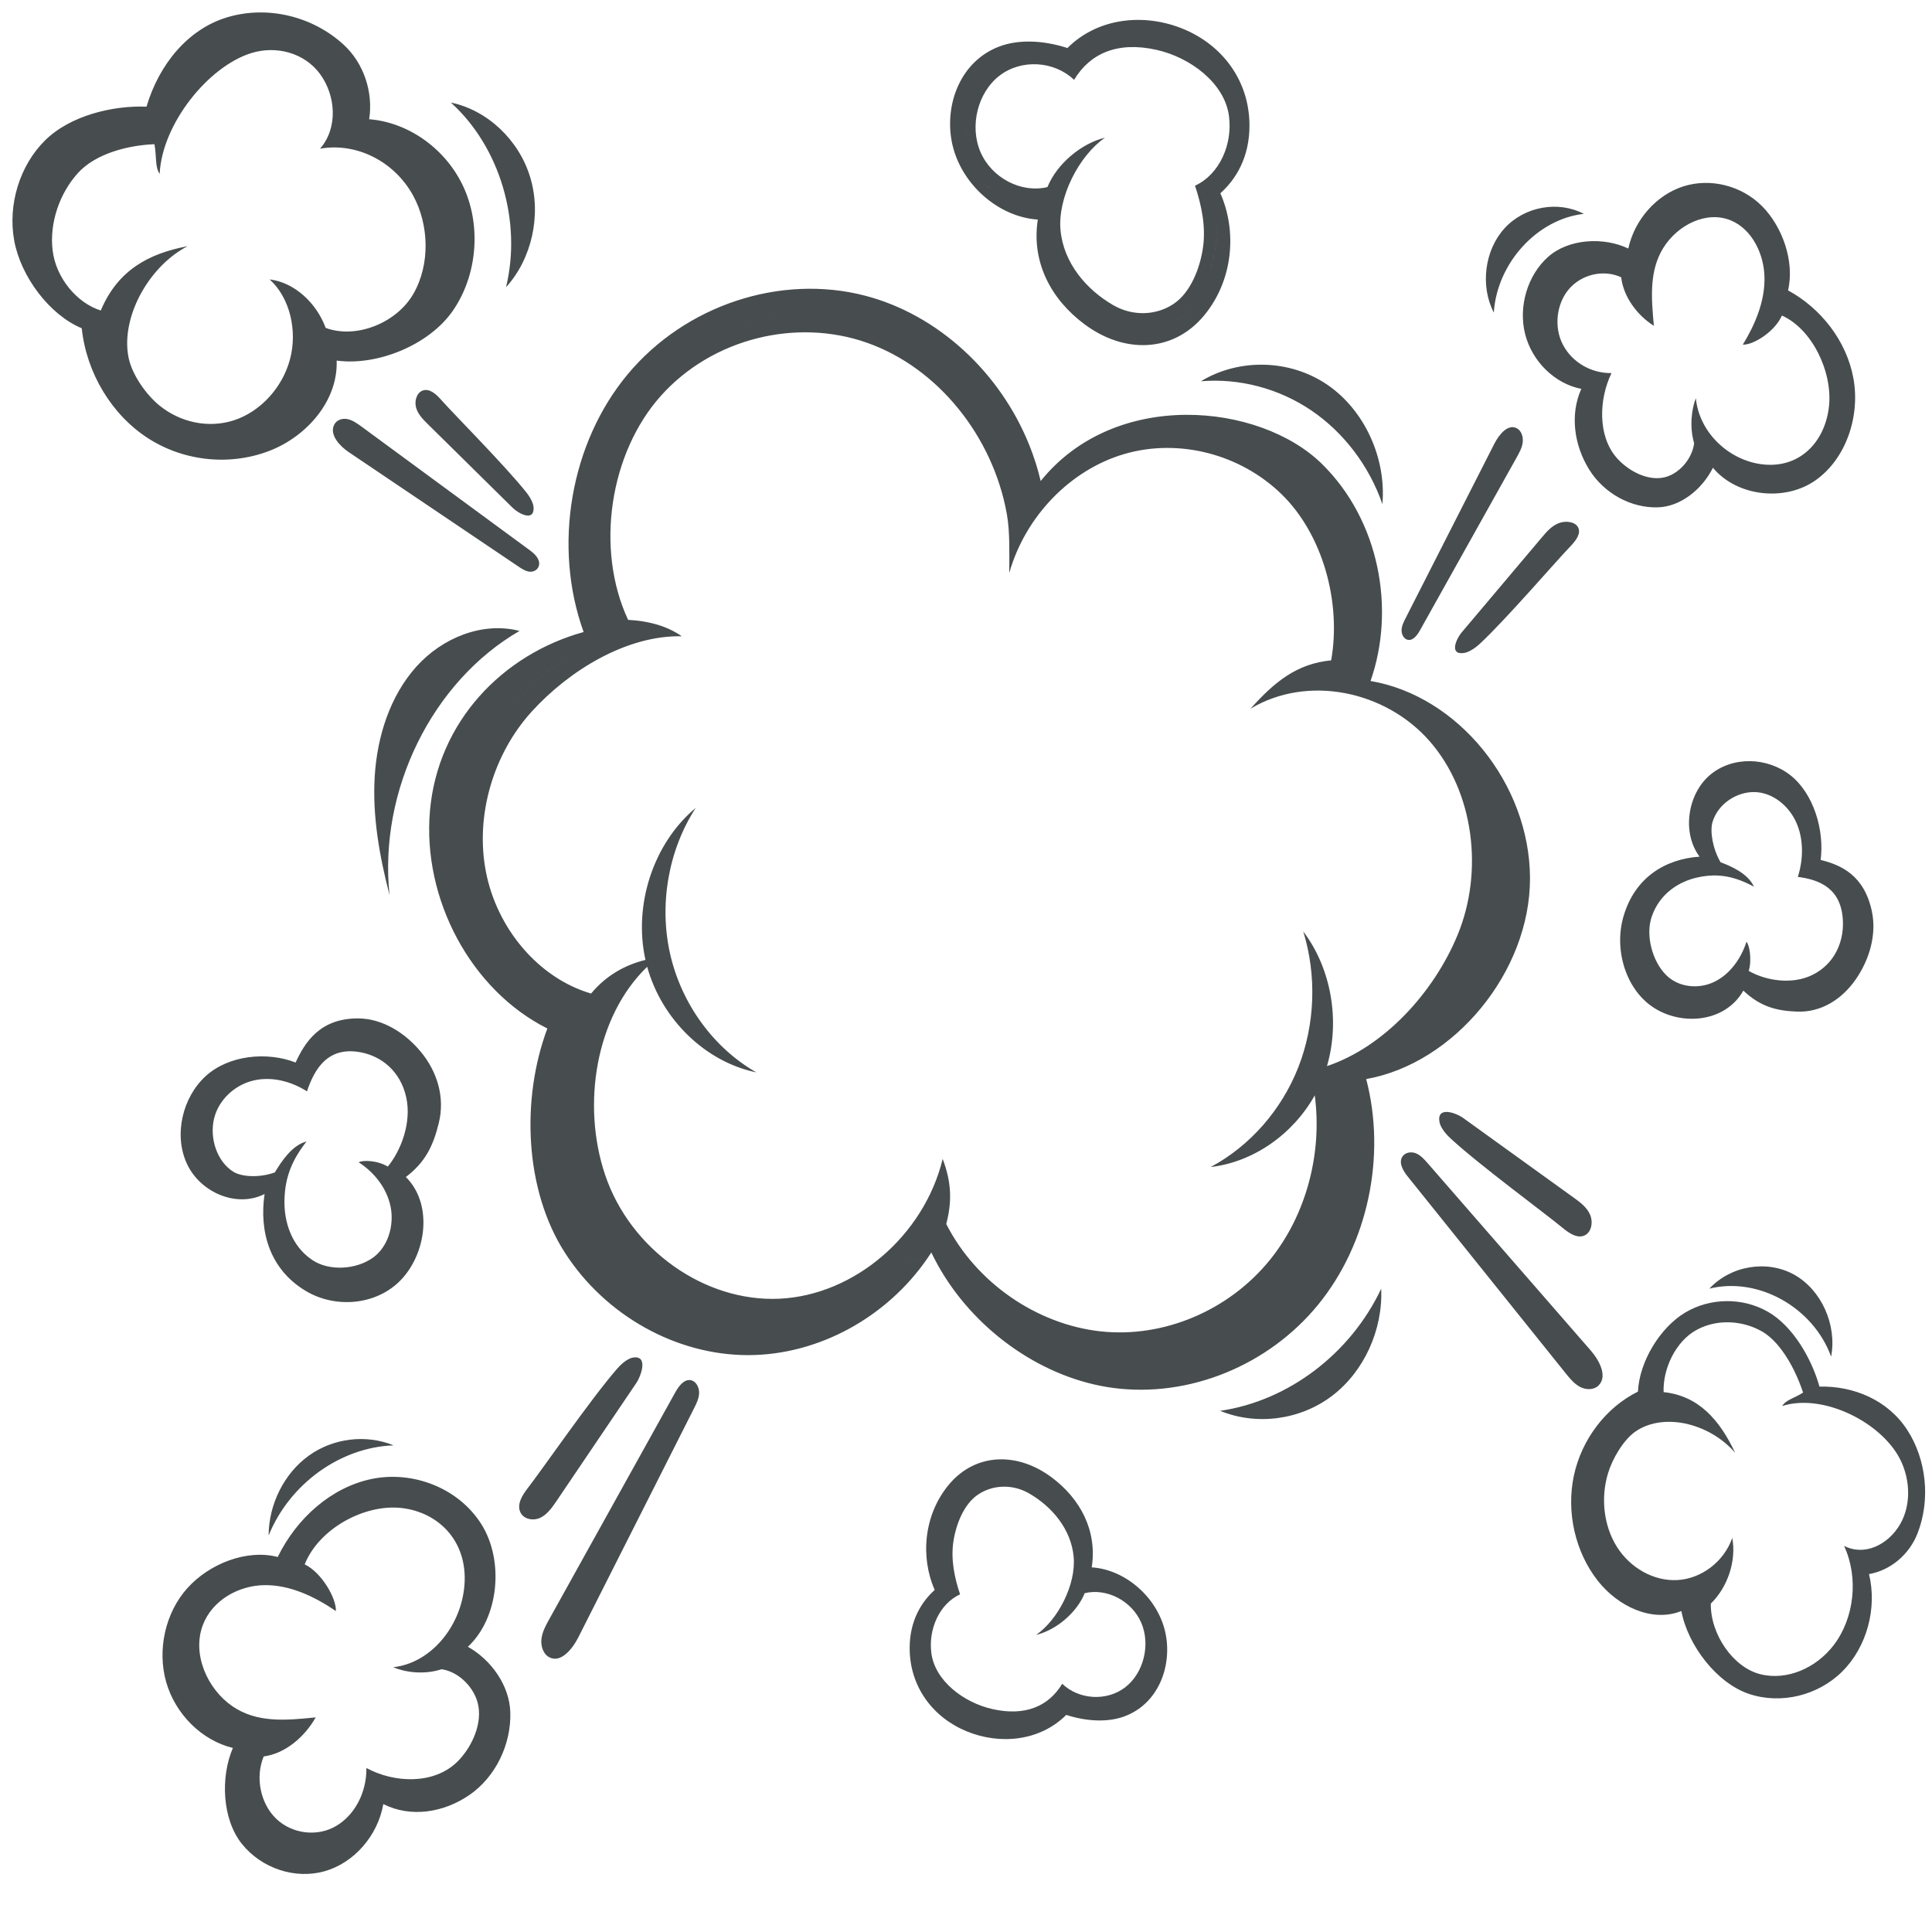 <?xml version="1.0" encoding="UTF-8" standalone="no" ?>
<!DOCTYPE svg PUBLIC "-//W3C//DTD SVG 1.1//EN" "http://www.w3.org/Graphics/SVG/1.1/DTD/svg11.dtd">
<svg xmlns="http://www.w3.org/2000/svg" xmlns:xlink="http://www.w3.org/1999/xlink" version="1.1" width="90" height="90" viewBox="0 0 90 90" xml:space="preserve">
<desc>Created with Fabric.js 4.6.0</desc>
<defs>
</defs>
<g transform="matrix(1 0 0 1 45.13 43.94)" id="R-vNjfp9DK3WJ0mjY5TCJ"  >
<path style="stroke: none; stroke-width: 1; stroke-dasharray: none; stroke-linecap: butt; stroke-dashoffset: 0; stroke-linejoin: miter; stroke-miterlimit: 4; fill: rgb(71,76,78); fill-rule: nonzero; opacity: 1;" vector-effect="non-scaling-stroke"  transform=" translate(-44.55, -43.36)" d="M 55.362 17.181 C 57.148 16.098 59.502 16.159 61.236 17.332 C 62.969 18.505 64.005 20.739 63.818 22.904 C 63.2 21.121 62.017 19.563 60.504 18.538 C 58.99 17.514 57.155 17.03 55.362 17.181 z M 56.269 8.424 C 57.057 10.207 56.863 12.493 55.505 14.124 C 54.075 15.842 51.808 15.92 49.932 14.519 C 48.386 13.364 47.458 11.639 47.765 9.648 C 45.895 9.53 44.114 7.937 43.753 5.996 C 43.427 4.248 44.173 2.255 45.99 1.579 C 46.816 1.272 47.938 1.267 49.145 1.657 C 50.568 0.237 52.728 0.019 54.551 0.773 C 56.373 1.528 57.616 3.182 57.625 5.249 C 57.632 6.759 56.984 7.781 56.269 8.424 z M 55.533 12.748 C 56.066 11.511 56.237 9.951 56.084 9.301 C 55.836 8.256 56.479 7.681 56.925 5.485 C 57.37 3.29 55.48 1.269 53.856 0.988 C 52.232 0.706 51.084 1.095 49.945 2.088 C 48.807 3.081 48.419 1.467 46.381 2.088 C 44.344 2.709 44.55 4.701 44.55 4.701 C 44.55 4.701 44.302 5.485 44.518 6.897 C 44.734 8.308 46.728 8.621 47.718 8.935 C 48.708 9.249 48.312 10.921 48.659 12.541 C 49.005 14.162 52.569 14.998 54.153 14.371 C 54.752 14.134 55.209 13.501 55.533 12.748 z M 56.084 9.301 C 56.331 10.346 55.737 13.743 54.153 14.371 C 52.569 14.998 49.005 14.162 48.659 12.541 C 48.312 10.921 48.708 9.248 47.718 8.935 C 46.728 8.621 44.734 8.308 44.518 6.896 C 44.303 5.485 44.55 4.701 44.55 4.701 C 44.55 4.701 44.344 2.709 46.381 2.088 C 48.419 1.467 48.807 3.081 49.945 2.088 C 51.084 1.095 52.232 0.706 53.856 0.987 C 55.48 1.269 57.37 3.29 56.925 5.485 C 56.479 7.681 55.836 8.256 56.084 9.301 z M 55.088 8.071 C 56.24 7.54 56.848 6.129 56.669 4.815 C 56.462 3.286 54.866 2.093 53.295 1.742 C 51.494 1.339 50.202 1.895 49.455 3.14 C 48.525 2.25 46.993 2.164 45.979 2.946 C 44.964 3.728 44.575 5.294 45.095 6.502 C 45.615 7.709 46.989 8.429 48.214 8.135 C 48.657 7.045 49.798 6.1 50.893 5.834 C 49.681 6.673 48.684 8.618 48.823 10.141 C 48.963 11.664 50.02 12.914 51.294 13.644 C 52.186 14.154 53.283 14.129 54.111 13.563 C 54.887 13.032 55.325 11.907 55.461 10.942 C 55.597 9.977 55.397 8.991 55.088 8.071 z M 83.991 21.797 C 82.571 22.795 80.341 22.561 79.215 21.21 C 78.705 22.229 77.702 23.016 76.669 23.053 C 75.405 23.099 74.141 22.406 73.448 21.29 C 72.755 20.174 72.541 18.74 73.084 17.535 C 71.851 17.296 70.789 16.26 70.466 14.98 C 70.143 13.701 70.576 12.244 71.533 11.389 C 72.491 10.534 74.13 10.45 75.272 10.998 C 75.567 9.647 76.585 8.499 77.843 8.1 C 79.101 7.701 80.549 8.065 81.501 9.021 C 82.453 9.977 83.029 11.6 82.714 12.947 C 84.231 13.771 85.442 15.287 85.761 17.055 C 86.079 18.824 85.411 20.8 83.991 21.797 z M 82.428 14.119 C 82.105 14.862 81.101 15.498 80.607 15.475 C 81.178 14.541 81.63 13.479 81.617 12.367 C 81.605 11.256 81.036 10.101 80.058 9.691 C 78.925 9.216 77.572 9.891 76.904 10.967 C 76.236 12.044 76.346 13.316 76.464 14.597 C 75.703 14.121 75.049 13.264 74.941 12.337 C 74.132 11.961 73.106 12.191 72.512 12.882 C 71.918 13.572 71.799 14.672 72.231 15.486 C 72.663 16.3 73.536 16.811 74.49 16.801 C 73.899 18.019 73.845 19.721 74.718 20.732 C 75.201 21.293 76.083 21.819 76.894 21.669 C 77.601 21.539 78.246 20.82 78.339 20.068 C 78.113 19.289 78.224 18.469 78.419 17.968 C 78.574 19.565 79.934 20.828 81.442 21.041 C 83.256 21.297 84.458 19.984 84.624 18.321 C 84.784 16.724 83.829 14.742 82.428 14.119 z M 16.283 19.308 C 16.071 19.153 15.852 18.994 15.61 18.944 C 15.367 18.893 15.092 18.979 14.98 19.22 C 14.764 19.685 15.252 20.203 15.668 20.483 C 18.299 22.257 20.93 24.03 23.56 25.804 C 23.729 25.918 23.905 26.034 24.095 26.052 C 24.286 26.07 24.493 25.955 24.531 25.744 C 24.581 25.461 24.328 25.219 24.108 25.058 C 21.499 23.141 18.891 21.225 16.283 19.308 z M 64.998 29.225 C 65.243 29.277 65.437 29.016 65.564 28.789 C 67.069 26.099 68.573 23.409 70.078 20.718 C 70.199 20.5 70.324 20.274 70.354 20.024 C 70.385 19.773 70.296 19.489 70.084 19.373 C 69.674 19.15 69.256 19.653 69.037 20.082 C 67.657 22.796 66.276 25.509 64.895 28.223 C 64.807 28.396 64.716 28.578 64.711 28.775 C 64.706 28.971 64.815 29.186 64.998 29.225 z M 73.199 9.382 C 72.002 8.753 70.432 9.04 69.505 10.057 C 68.577 11.075 68.366 12.742 69.007 13.981 C 69.158 11.676 71.024 9.629 73.199 9.382 z M 66.478 51.697 C 66.499 51.81 66.605 52.091 66.978 52.438 C 68.297 53.665 71.411 55.951 72.222 56.626 C 72.524 56.876 72.919 57.14 73.262 56.958 C 73.575 56.791 73.637 56.316 73.483 55.983 C 73.33 55.649 73.027 55.425 72.737 55.216 C 71.019 53.978 69.3 52.739 67.582 51.501 C 67.25 51.261 66.335 50.925 66.478 51.697 z M 79.049 59.45 C 81.321 58.886 83.883 60.316 84.721 62.616 C 85 61.136 84.266 59.507 83.003 58.801 C 81.739 58.096 80.051 58.373 79.049 59.45 z M 85.864 45.049 C 85.209 45.989 84.242 46.586 83.137 46.545 C 82.162 46.509 81.42 46.309 80.631 45.566 C 79.837 46.986 77.903 47.229 76.543 46.415 C 75.184 45.602 74.59 43.708 75.043 42.129 C 75.579 40.259 77.035 39.434 78.593 39.326 C 77.759 38.215 78.028 36.415 79.073 35.526 C 80.119 34.636 81.739 34.685 82.818 35.529 C 83.897 36.373 84.414 38.074 84.233 39.479 C 85.166 39.71 86.262 40.179 86.62 41.877 C 86.851 42.974 86.495 44.143 85.864 45.049 z M 85.271 42.36 C 85.222 40.791 84.167 40.398 83.17 40.269 C 83.431 39.446 83.447 38.514 83.096 37.73 C 82.744 36.945 81.994 36.342 81.172 36.318 C 80.335 36.292 79.449 36.86 79.196 37.713 C 79.07 38.133 79.196 38.944 79.569 39.586 C 80.053 39.769 80.845 40.104 81.126 40.726 C 80.273 40.265 79.5 40.081 78.528 40.287 C 77.66 40.47 76.74 41.026 76.365 42.118 C 76.063 42.996 76.394 44.205 77.038 44.845 C 77.619 45.422 78.547 45.509 79.272 45.161 C 79.998 44.813 80.522 44.088 80.778 43.291 C 80.909 43.43 81.041 44.104 80.883 44.649 C 81.657 45.094 82.898 45.315 83.869 44.826 C 84.884 44.314 85.3 43.308 85.271 42.36 z M 72.931 23.982 C 72.786 23.714 72.339 23.664 72.015 23.797 C 71.692 23.931 71.467 24.192 71.256 24.442 C 70.005 25.924 68.754 27.406 67.504 28.888 C 67.262 29.174 66.903 29.961 67.641 29.834 C 67.749 29.816 68.02 29.723 68.366 29.401 C 69.588 28.262 71.894 25.577 72.57 24.876 C 72.821 24.616 73.088 24.275 72.931 23.982 z M 31.611 63.717 C 31.292 63.648 31.039 63.99 30.874 64.287 C 28.917 67.809 26.96 71.332 25.003 74.854 C 24.845 75.139 24.683 75.435 24.643 75.764 C 24.604 76.092 24.72 76.465 24.998 76.617 C 25.534 76.911 26.078 76.253 26.362 75.691 C 28.157 72.138 29.953 68.584 31.748 65.031 C 31.863 64.804 31.981 64.566 31.987 64.308 C 31.993 64.051 31.851 63.769 31.611 63.717 z M 51.804 79.374 C 51.093 79.638 50.129 79.642 49.09 79.307 C 47.867 80.528 46.008 80.716 44.44 80.067 C 42.873 79.418 41.804 77.995 41.796 76.217 C 41.79 74.919 42.347 74.039 42.962 73.486 C 42.285 71.952 42.452 69.986 43.62 68.583 C 44.849 67.105 46.8 67.038 48.413 68.244 C 49.743 69.237 50.541 70.721 50.277 72.434 C 51.886 72.535 53.417 73.905 53.728 75.574 C 54.009 77.078 53.367 78.792 51.804 79.374 z M 52.585 75.016 C 52.146 73.996 50.985 73.388 49.95 73.636 C 49.576 74.557 48.612 75.356 47.687 75.58 C 48.711 74.871 49.553 73.228 49.435 71.942 C 49.318 70.655 48.425 69.599 47.349 68.983 C 46.595 68.551 45.669 68.573 44.969 69.051 C 44.313 69.499 43.944 70.449 43.828 71.265 C 43.713 72.08 43.882 72.914 44.144 73.69 C 43.17 74.14 42.657 75.331 42.808 76.441 C 42.983 77.733 44.331 78.741 45.657 79.037 C 47.18 79.377 48.27 78.908 48.902 77.856 C 49.688 78.608 50.981 78.68 51.838 78.02 C 52.695 77.359 53.024 76.036 52.585 75.016 z M 25.352 69.333 C 26.586 67.508 27.82 65.683 29.054 63.858 C 29.293 63.506 29.638 62.527 28.889 62.664 C 28.779 62.685 28.505 62.793 28.162 63.188 C 26.947 64.582 24.671 67.887 24.001 68.748 C 23.753 69.067 23.49 69.487 23.658 69.86 C 23.812 70.202 24.27 70.278 24.595 70.12 C 24.921 69.962 25.144 69.64 25.352 69.333 z M 88.746 70.851 C 88.361 71.838 87.484 72.575 86.486 72.747 C 86.874 74.344 86.381 76.145 85.246 77.278 C 84.112 78.41 82.38 78.828 80.893 78.328 C 79.405 77.829 78.051 76.084 77.744 74.468 C 76.376 75.016 74.789 74.248 73.853 73.06 C 72.801 71.724 72.376 69.863 72.736 68.168 C 73.095 66.473 74.231 64.982 75.722 64.247 C 75.788 62.838 76.761 61.256 77.925 60.563 C 79.089 59.869 80.589 59.853 81.766 60.521 C 82.943 61.19 83.815 62.717 84.178 64.013 C 85.773 63.975 87.362 64.64 88.265 66.029 C 89.168 67.418 89.355 69.294 88.746 70.851 z M 87.823 67.197 C 86.821 65.533 84.225 64.338 82.439 64.919 C 82.634 64.613 82.987 64.57 83.414 64.292 C 83.202 63.644 82.861 62.899 82.414 62.303 C 82.131 61.925 81.806 61.607 81.444 61.412 C 81.269 61.318 81.088 61.24 80.901 61.18 C 80.085 60.914 79.178 60.967 78.424 61.389 C 77.497 61.907 76.879 63.151 76.917 64.27 C 78.54 64.443 79.513 65.541 80.252 67.099 C 79.676 66.433 78.902 65.979 78.076 65.769 C 77.25 65.56 76.308 65.614 75.597 66.112 C 75.036 66.506 74.526 67.384 74.322 68.069 C 73.985 69.199 74.123 70.494 74.741 71.477 C 75.36 72.46 76.463 73.09 77.568 73.025 C 78.673 72.961 79.729 72.175 80.115 71.063 C 80.318 72.152 79.885 73.378 79.116 74.122 C 79.096 75.557 80.156 77.084 81.406 77.407 C 82.656 77.729 84.026 77.124 84.84 76.058 C 85.81 74.789 86.007 72.9 85.324 71.433 C 86.279 71.924 87.38 71.383 87.938 70.419 C 88.495 69.454 88.397 68.15 87.823 67.197 z M 73.026 64.028 C 73.301 64.172 73.665 64.18 73.889 63.958 C 74.319 63.53 73.919 62.786 73.519 62.327 C 70.99 59.422 68.461 56.517 65.931 53.612 C 65.769 53.426 65.599 53.234 65.376 53.145 C 65.152 53.055 64.859 53.103 64.736 53.32 C 64.572 53.61 64.789 53.967 64.996 54.225 C 67.446 57.277 69.896 60.33 72.346 63.382 C 72.545 63.629 72.751 63.883 73.026 64.028 z M 56.259 65.142 C 57.96 65.841 59.988 65.57 61.471 64.446 C 62.953 63.322 63.845 61.379 63.761 59.454 C 62.333 62.482 59.432 64.681 56.259 65.142 z M 22.992 12.8 C 24.196 11.477 24.647 9.443 24.124 7.694 C 23.602 5.944 22.127 4.551 20.423 4.197 C 22.703 6.257 23.741 9.732 22.992 12.8 z M 23.622 28.811 C 21.902 28.368 20.023 29.125 18.808 30.483 C 17.592 31.842 16.99 33.721 16.876 35.586 C 16.762 37.451 17.101 39.316 17.567 41.119 C 17.049 36.246 19.549 31.166 23.622 28.811 z M 11.934 70.948 C 12.912 68.541 15.278 66.835 17.757 66.751 C 16.47 66.225 14.941 66.411 13.801 67.233 C 12.66 68.055 11.939 69.49 11.934 70.948 z M 19.349 19.177 C 20.668 20.478 21.988 21.779 23.307 23.081 C 23.562 23.332 24.304 23.747 24.278 23.066 C 24.274 22.966 24.218 22.711 23.942 22.361 C 22.963 21.125 20.579 18.732 19.966 18.04 C 19.739 17.783 19.433 17.503 19.117 17.611 C 18.827 17.71 18.715 18.109 18.805 18.416 C 18.895 18.723 19.126 18.958 19.349 19.177 z M 20.511 13.901 C 19.393 15.509 16.977 16.472 15.103 16.218 C 15.169 18.086 13.722 19.709 12.07 20.382 C 10.214 21.139 8.03 20.934 6.329 19.843 C 4.628 18.752 3.448 16.8 3.228 14.712 C 1.724 14.087 0.384 12.298 0.081 10.621 C -0.222 8.945 0.341 7.123 1.521 5.958 C 2.702 4.792 4.697 4.327 6.245 4.389 C 6.82 2.444 8.156 0.778 10.013 0.223 C 11.87 -0.332 13.978 0.167 15.433 1.506 C 16.355 2.354 16.816 3.701 16.617 4.974 C 18.5 5.122 20.264 6.415 21.055 8.226 C 21.845 10.038 21.629 12.294 20.511 13.901 z M 18.669 8.537 C 17.797 6.938 16.026 6.044 14.329 6.347 C 15.173 5.38 15.065 3.876 14.334 2.875 C 13.603 1.874 12.29 1.536 11.138 1.889 C 9.129 2.505 6.969 5.187 6.857 7.521 C 6.632 7.18 6.724 6.745 6.615 6.138 C 5.449 6.182 3.894 6.546 3.046 7.486 C 2.198 8.425 1.718 9.795 1.871 11.082 C 2.025 12.368 3.006 13.539 4.115 13.884 C 4.903 12.007 6.349 11.229 8.155 10.89 C 7.284 11.346 6.544 12.11 6.024 13.023 C 5.505 13.936 5.198 15.08 5.414 16.101 C 5.585 16.909 6.25 17.823 6.842 18.306 C 7.818 19.101 9.138 19.389 10.336 18.993 C 11.533 18.597 12.57 17.5 12.929 16.159 C 13.287 14.818 12.92 13.283 11.98 12.436 C 13.123 12.573 14.157 13.517 14.591 14.694 C 15.987 15.218 17.886 14.485 18.678 13.106 C 19.471 11.727 19.402 9.88 18.669 8.537 z M 18.326 54.25 C 19.534 55.444 19.327 57.612 18.218 58.91 C 17.109 60.207 15.116 60.42 13.674 59.563 C 11.965 58.547 11.492 56.768 11.745 55.041 C 10.464 55.696 8.763 54.989 8.132 53.642 C 7.501 52.295 7.922 50.538 8.997 49.554 C 10.072 48.569 11.856 48.396 13.191 48.916 C 13.632 47.951 14.343 46.861 16.089 46.861 C 17.217 46.861 18.28 47.518 19.022 48.416 C 19.793 49.348 20.155 50.54 19.86 51.738 C 19.601 52.795 19.235 53.559 18.326 54.25 z M 18.345 50.544 C 18.077 49.317 17.188 48.631 16.252 48.446 C 14.704 48.138 14.076 49.199 13.72 50.259 C 12.974 49.785 12.065 49.553 11.216 49.757 C 10.367 49.96 9.604 50.641 9.391 51.532 C 9.174 52.441 9.526 53.538 10.303 54.012 C 10.686 54.245 11.509 54.295 12.224 54.035 C 12.515 53.548 13.025 52.76 13.699 52.596 C 13.051 53.422 12.693 54.224 12.671 55.332 C 12.651 56.323 12.984 57.455 13.967 58.116 C 14.758 58.648 16.018 58.564 16.794 58.007 C 17.492 57.507 17.791 56.513 17.617 55.64 C 17.442 54.768 16.853 54.029 16.131 53.566 C 16.298 53.455 16.988 53.465 17.485 53.764 C 18.099 53.021 18.601 51.716 18.345 50.544 z M 23.192 79.177 C 23.24 80.687 22.498 82.199 21.301 83.027 C 20.104 83.855 18.568 84.111 17.276 83.461 C 17.02 84.935 15.909 86.205 14.538 86.59 C 13.166 86.976 11.604 86.459 10.688 85.315 C 9.771 84.171 9.681 82.211 10.269 80.847 C 8.82 80.494 7.589 79.277 7.161 77.774 C 6.733 76.27 7.124 74.539 8.149 73.401 C 9.173 72.263 10.914 71.575 12.358 71.951 C 13.24 70.139 14.866 68.692 16.761 68.31 C 18.657 67.929 20.776 68.728 21.845 70.425 C 22.914 72.122 22.664 74.787 21.215 76.133 C 22.308 76.744 23.152 77.941 23.192 79.177 z M 21.708 78.908 C 21.568 78.062 20.798 77.291 19.991 77.18 C 19.156 77.451 18.277 77.318 17.739 77.085 C 19.452 76.899 20.806 75.273 21.034 73.472 C 21.309 71.303 19.901 69.866 18.118 69.668 C 16.407 69.478 14.282 70.619 13.614 72.294 C 14.41 72.679 15.092 73.879 15.068 74.469 C 14.067 73.788 12.927 73.247 11.736 73.262 C 10.545 73.277 9.306 73.957 8.867 75.126 C 8.358 76.481 9.081 78.097 10.235 78.896 C 11.389 79.694 12.753 79.562 14.126 79.422 C 13.616 80.332 12.698 81.113 11.704 81.242 C 11.301 82.209 11.547 83.434 12.287 84.145 C 13.028 84.855 14.207 84.997 15.079 84.481 C 15.952 83.965 16.5 82.921 16.489 81.781 C 17.794 82.487 19.619 82.552 20.703 81.509 C 21.304 80.93 21.868 79.876 21.708 78.908 z M 43.131 58.393 C 43.111 58.346 43.088 58.305 43.063 58.268 C 43.085 58.31 43.107 58.352 43.131 58.393 z M 39.36 59.73 C 39.36 59.73 31.642 62.103 29.298 59.42 C 26.953 56.738 25.292 54.469 25.585 52.302 C 25.878 50.136 26.562 47.246 26.562 47.246 C 26.562 47.246 23.924 45.761 22.556 43.358 C 21.189 40.955 20.505 36.107 20.993 35.075 C 21.482 34.043 24.706 30.845 24.706 30.845 L 26.464 29.711 L 27.441 28.782 C 27.441 28.782 25.234 19.834 30.47 16.403 C 35.706 12.972 39.751 12.999 41.51 14.65 C 43.255 16.288 47.31 20.101 47.37 20.158 C 46.013 16.768 43.11 14.074 39.715 13.193 C 35.778 12.172 31.356 13.633 28.672 16.841 C 25.989 20.049 25.162 24.863 26.608 28.862 C 22.811 29.912 19.816 33.054 19.45 37.181 C 19.084 41.308 21.371 45.554 24.918 47.331 C 23.687 50.619 23.857 54.863 25.742 57.786 C 27.626 60.709 30.929 62.551 34.278 62.547 C 37.527 62.543 40.728 60.801 42.632 58.024 C 41.557 57.904 39.36 59.73 39.36 59.73 z M 63.063 49.687 C 64.006 53.293 63.136 57.37 60.821 60.201 C 58.506 63.033 54.814 64.535 51.298 64.078 C 48.079 63.658 44.973 61.516 43.247 58.594 C 43.208 58.527 43.168 58.46 43.131 58.393 C 43.111 58.346 43.088 58.305 43.063 58.268 C 42.972 58.102 42.885 57.935 42.804 57.765 C 42.748 57.852 42.69 57.939 42.632 58.025 C 41.557 57.904 39.36 59.73 39.36 59.73 C 39.36 59.73 31.642 62.103 29.298 59.42 C 26.953 56.738 25.292 54.469 25.585 52.302 C 25.878 50.136 26.562 47.246 26.562 47.246 C 26.562 47.246 23.924 45.761 22.556 43.358 C 21.189 40.955 20.505 36.107 20.993 35.075 C 21.482 34.043 24.706 30.846 24.706 30.846 L 26.464 29.711 L 27.441 28.782 C 27.441 28.782 25.234 19.834 30.47 16.403 C 35.706 12.973 39.751 12.999 41.51 14.65 C 43.255 16.288 47.31 20.101 47.37 20.158 C 47.371 20.16 47.372 20.162 47.373 20.164 C 47.588 20.703 47.766 21.259 47.899 21.829 C 51.363 17.517 58.098 18.181 60.999 21.029 C 63.693 23.676 64.431 27.816 63.265 31.143 C 67.356 31.838 70.679 35.942 70.693 40.318 C 70.708 44.695 67.151 48.962 63.063 49.687 z M 67.322 42.969 C 68.539 40.019 68.087 36.314 66.02 33.949 C 63.954 31.584 60.321 30.843 57.673 32.435 C 58.783 31.196 59.822 30.336 61.431 30.182 C 61.911 27.468 61.037 24.304 59.113 22.435 C 57.189 20.566 54.333 19.835 51.811 20.565 C 49.29 21.296 47.188 23.464 46.436 26.108 C 46.436 25.265 46.472 24.194 46.323 23.365 C 45.674 19.753 43.124 16.56 39.822 15.391 C 36.521 14.221 32.601 15.184 30.209 17.856 C 27.817 20.528 27.141 24.996 28.679 28.295 C 29.723 28.353 30.546 28.614 31.178 29.06 C 28.628 29.006 25.938 30.637 24.175 32.584 C 22.413 34.532 21.546 37.387 22.055 40.027 C 22.565 42.666 24.497 44.983 26.955 45.703 C 27.636 44.883 28.505 44.378 29.488 44.136 C 28.915 41.568 29.865 38.689 31.829 37.056 C 30.554 39.021 30.111 41.565 30.642 43.88 C 31.173 46.195 32.668 48.244 34.653 49.375 C 32.279 48.888 30.243 46.905 29.568 44.457 C 27.164 46.769 26.509 50.885 27.608 54.148 C 28.779 57.625 32.24 60.084 35.732 59.919 C 39.223 59.754 42.462 56.98 43.335 53.406 C 43.729 54.462 43.786 55.345 43.5 56.439 C 44.902 59.19 47.728 61.109 50.671 61.438 C 53.613 61.766 56.676 60.473 58.592 58.093 C 60.268 56.01 61.026 53.148 60.666 50.446 C 59.65 52.262 57.807 53.554 55.817 53.785 C 57.64 52.812 59.116 51.133 59.899 49.141 C 60.682 47.149 60.765 44.86 60.13 42.81 C 61.441 44.54 61.853 46.972 61.235 49.084 C 63.899 48.19 66.214 45.656 67.322 42.969 z" stroke-linecap="round" />
</g>
</svg>